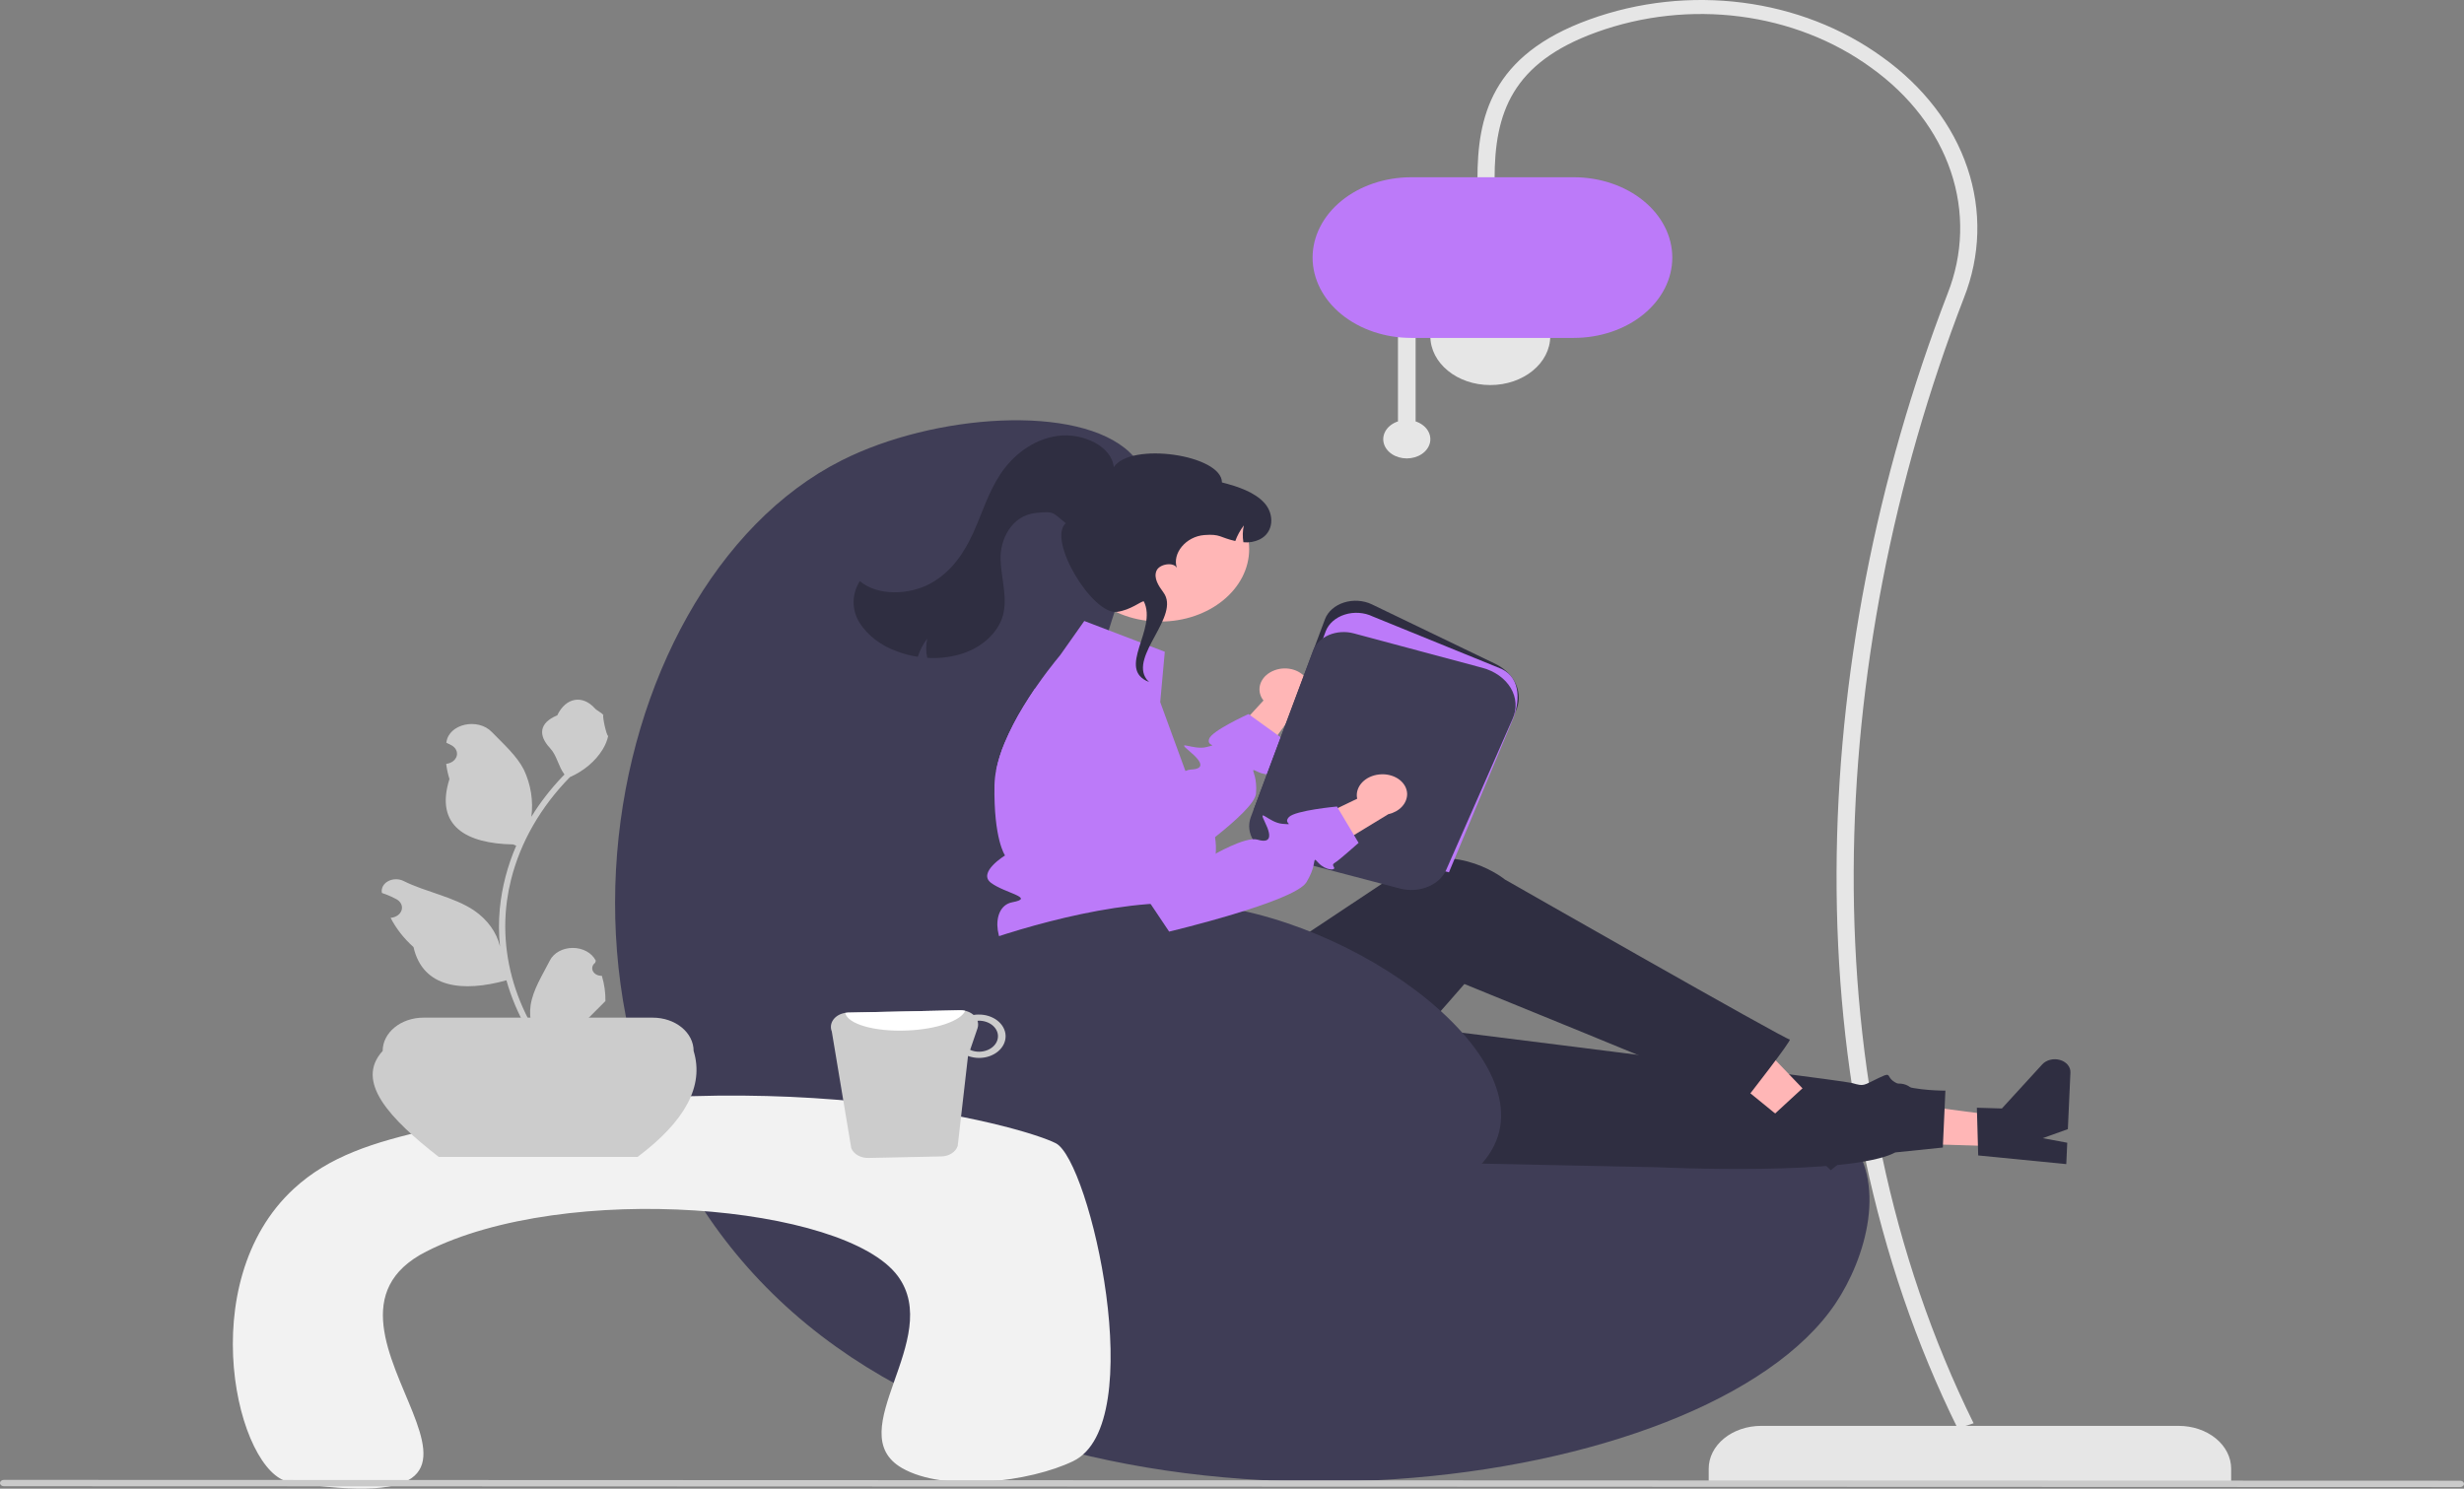 <svg width="235" height="142" viewBox="0 0 235 142" fill="none" xmlns="http://www.w3.org/2000/svg">
<rect x="0" y="0" width="235" height="142" fill="#808080" stroke="none"/>
<g clip-path="url(#clip0_34_81)">
<path d="M212.793 141.342H162.965V140.095C162.965 139.012 163.492 137.973 164.431 137.208C165.37 136.442 166.643 136.012 167.971 136.012H207.787C209.115 136.012 210.388 136.442 211.327 137.208C212.266 137.973 212.793 139.012 212.793 140.095V141.342Z" fill="#E6E6E6"/>
<path d="M186.713 136.261L188.228 135.763C172.373 103.661 173.901 63.161 187.303 28.42C188.895 24.395 189.01 20.078 187.633 16C186.257 11.922 183.449 8.262 179.555 5.468C171.776 -0.194 161.051 -1.574 151.565 1.868C142.2 5.266 140.91 11.184 140.91 17.074H142.543C142.543 10.787 144.191 6.002 152.229 3.086C161.12 -0.14 171.174 1.154 178.467 6.463C182.125 9.086 184.762 12.524 186.055 16.354C187.348 20.184 187.24 24.239 185.745 28.02C172.188 63.162 170.75 103.94 186.713 136.261Z" fill="#E6E6E6"/>
<path d="M142.135 36.73C145.293 36.73 147.853 34.642 147.853 32.066C147.853 29.49 145.293 27.402 142.135 27.402C138.977 27.402 136.417 29.49 136.417 32.066C136.417 34.642 138.977 36.73 142.135 36.73Z" fill="#E6E6E6"/>
<path d="M133.329 40.197V31.36H135.013V40.197C135.497 40.357 135.897 40.648 136.145 41.022C136.394 41.396 136.476 41.828 136.376 42.246C136.276 42.663 136.002 43.039 135.6 43.31C135.197 43.58 134.692 43.728 134.171 43.728C133.65 43.728 133.145 43.58 132.743 43.31C132.34 43.039 132.066 42.663 131.966 42.246C131.867 41.828 131.948 41.396 132.197 41.022C132.445 40.648 132.846 40.357 133.329 40.197Z" fill="#E6E6E6"/>
<path d="M125.185 24.57C125.188 22.538 126.179 20.591 127.94 19.154C129.701 17.718 132.089 16.91 134.579 16.907H150.099C152.591 16.907 154.98 17.715 156.742 19.152C158.503 20.589 159.493 22.538 159.493 24.57C159.493 26.602 158.503 28.551 156.742 29.988C154.98 31.425 152.591 32.233 150.099 32.233H134.579C132.089 32.23 129.701 31.422 127.94 29.986C126.179 28.549 125.188 26.602 125.185 24.57Z" fill="#BC7AF9"/>
<path d="M103.318 72.022C104.876 55.76 112.844 48.011 107.742 43.152C102.855 38.498 89.09 39.459 80.25 43.926C56.406 55.972 47.671 103.984 78.354 127.441C107.511 149.732 162.769 142.593 175.05 124.348C177.915 120.091 180.191 112.629 175.998 108.109C165.586 96.888 127.732 117.212 110.902 104.5C100.928 96.967 102.463 80.947 103.318 72.022Z" fill="#3F3D56"/>
<path d="M121.544 63.943C120.965 64.16 120.513 64.553 120.284 65.038C120.054 65.523 120.066 66.062 120.317 66.541C120.37 66.637 120.432 66.73 120.504 66.818L115.386 72.392L117.94 75.506L123.938 67.252C124.363 66.981 124.667 66.604 124.801 66.178C124.935 65.752 124.893 65.302 124.681 64.898C124.557 64.669 124.38 64.462 124.158 64.289C123.937 64.116 123.676 63.98 123.39 63.889C123.104 63.799 122.799 63.755 122.492 63.76C122.186 63.766 121.884 63.82 121.603 63.921C121.583 63.928 121.564 63.935 121.544 63.943Z" fill="#FFB6B6"/>
<path d="M121.54 73.553C121.875 73.796 120.946 74.095 119.964 73.623C119.682 73.486 119.562 73.43 119.531 73.466C119.452 73.556 119.913 74.221 119.79 75.698C119.714 76.579 117.919 78.237 115.881 79.853C113.125 82.039 109.921 84.147 109.921 84.147L108.796 83.413L97 75.698L95.009 73.45C95.191 72.563 95.465 71.689 95.828 70.839C96.327 69.662 96.92 68.514 97.603 67.4C97.97 66.795 98.346 66.217 98.706 65.686L105.026 71.368L110.322 76.126C110.322 76.126 111.865 74.1 113.059 73.548C113.211 73.469 113.385 73.42 113.565 73.406C114.772 73.36 114.844 72.824 113.445 71.656C112.045 70.489 113.811 71.579 115.056 71.264C116.301 70.95 115.056 71.264 115.318 70.478C115.581 69.692 119.072 68.115 119.072 68.115L119.218 68.22L121.856 70.12L122.612 70.664C122.612 70.664 121.787 72.509 121.559 72.899C121.332 73.288 121.209 73.308 121.54 73.553Z" fill="#BC7AF9"/>
<path d="M191.097 109.361L191.226 106.518L177.843 104.76L177.653 108.956L191.097 109.361Z" fill="#FFB6B6"/>
<path d="M188.668 110.217L188.541 105.665L190.927 105.736L194.778 101.528C194.968 101.32 195.235 101.167 195.539 101.092C195.844 101.016 196.169 101.022 196.469 101.108C196.769 101.195 197.027 101.357 197.206 101.571C197.385 101.786 197.475 102.041 197.464 102.3L197.219 107.708L194.817 108.569L197.16 109.004L197.068 111.043L188.668 110.217Z" fill="#2F2E41"/>
<path d="M115.776 110.468L158.165 111.345C158.165 111.345 176.47 112.207 180.765 109.928L185.294 109.462L185.539 104.035C185.539 104.035 182.77 104.052 181.177 103.446C179.585 102.841 180.692 102.101 179.174 102.829C177.655 103.557 177.816 103.645 176.642 103.31C175.468 102.975 121.643 96.283 121.643 96.283L115.776 110.468Z" fill="#2F2E41"/>
<path d="M171.633 108.113L174.098 106.1L165.753 97.387L162.115 100.358L171.633 108.113Z" fill="#FFB6B6"/>
<path d="M169.139 106.362L172.841 102.954L174.53 104.33L180.863 103.382C181.176 103.335 181.499 103.371 181.785 103.484C182.071 103.598 182.305 103.783 182.453 104.013C182.6 104.242 182.655 104.504 182.607 104.761C182.559 105.017 182.412 105.255 182.187 105.438L177.499 109.267L175.02 108.565L176.376 110.184L174.608 111.628L169.139 106.362Z" fill="#2F2E41"/>
<path d="M99.052 91.531L99.474 99.522C99.97 108.928 112.669 114.622 122.517 109.71C122.699 109.62 122.881 109.526 123.063 109.429C123.063 109.429 126.797 108.611 126.683 107.316C126.57 106.021 127.482 105.39 128.289 105.744C129.096 106.097 139.664 93.863 139.664 93.863C139.664 93.863 161.62 102.797 166.464 104.9C166.464 104.9 171.018 99.092 170.688 99.153C170.357 99.214 143.525 83.894 143.525 83.894C143.525 83.894 139.154 80.286 133.732 82.668C133.619 83.018 133.715 83.031 133.715 83.031L115.803 94.936L113.272 91.016L99.052 91.531Z" fill="#2F2E41"/>
<path d="M115.941 81.541C115.907 81.911 115.842 82.278 115.748 82.64C115.619 83.164 115.411 83.673 115.129 84.155C115.129 84.155 115.129 84.694 113.865 86.498C112.601 88.303 114.181 87.529 115.129 88.87C116.077 90.208 115.129 89.591 114.077 90.452C113.774 90.703 113.558 91.015 113.453 91.356C113.348 91.698 113.357 92.056 113.479 92.393C113.479 92.393 99.904 92.401 97.376 91.628C94.848 90.855 94.273 86.498 96.539 86.068C98.801 85.637 95.853 85.21 94.522 84.217C93.192 83.225 95.853 81.601 95.853 81.601C95.853 81.601 94.756 80.057 94.848 74.873C94.861 74.396 94.915 73.921 95.009 73.45C95.191 72.563 95.465 71.689 95.828 70.839C96.327 69.662 96.92 68.514 97.603 67.401C97.97 66.795 98.346 66.217 98.706 65.686C98.763 65.604 98.817 65.524 98.874 65.444C99.559 64.454 100.185 63.645 100.599 63.127C100.918 62.725 101.111 62.498 101.111 62.498L103.412 59.235L111.09 62.17L110.654 66.973L111.978 70.594L112.588 72.262L113.059 73.548L113.786 75.541C113.786 75.541 113.587 75.549 113.824 75.814C114.915 76.998 115.623 78.387 115.881 79.853C115.972 80.413 115.992 80.978 115.941 81.541Z" fill="#BC7AF9"/>
<path d="M138.116 82.059L137.972 82.021L119.593 77.193L126.366 59.069C126.501 58.709 126.734 58.377 127.049 58.101C127.363 57.824 127.751 57.609 128.182 57.473C128.613 57.336 129.077 57.281 129.538 57.312C129.999 57.343 130.445 57.458 130.843 57.65L142.588 63.31C143.518 63.758 144.225 64.458 144.586 65.287C144.948 66.117 144.94 67.024 144.565 67.85L138.116 82.059Z" fill="#2F2E41"/>
<path d="M138.191 83.211L119.664 78.345L126.437 60.221C126.572 59.86 126.805 59.529 127.12 59.252C127.434 58.976 127.822 58.761 128.253 58.624C128.684 58.487 129.148 58.432 129.609 58.463C130.07 58.494 130.516 58.609 130.914 58.801L143.22 63.813C145.068 64.704 145.025 67.009 144.167 68.901L138.191 83.211Z" fill="#BC7AF9"/>
<path d="M136.336 84.523C135.909 84.719 135.437 84.841 134.95 84.881C134.462 84.92 133.97 84.877 133.505 84.753L121.663 81.642C120.754 81.4 119.998 80.878 119.555 80.187C119.112 79.496 119.018 78.691 119.293 77.944L125.23 62.056C125.348 61.739 125.544 61.444 125.804 61.189C126.064 60.934 126.384 60.724 126.745 60.571C127.106 60.418 127.501 60.325 127.906 60.299C128.312 60.272 128.72 60.312 129.106 60.415L141.378 63.702C141.963 63.858 142.503 64.109 142.967 64.439C143.431 64.769 143.809 65.171 144.08 65.622C144.35 66.073 144.507 66.564 144.54 67.065C144.574 67.566 144.485 68.068 144.277 68.54L137.929 82.976C137.644 83.631 137.078 84.181 136.336 84.523Z" fill="#3F3D56"/>
<path d="M110.656 59.29C115.341 59.29 119.138 56.193 119.138 52.372C119.138 48.551 115.341 45.453 110.656 45.453C105.972 45.453 102.175 48.551 102.175 52.372C102.175 56.193 105.972 59.29 110.656 59.29Z" fill="#FFB6B6"/>
<path d="M81.975 59.395C82.754 60.625 84.03 61.598 85.587 62.149C86.209 62.38 86.863 62.549 87.534 62.652C87.724 62.038 88.028 61.451 88.435 60.912C88.299 61.52 88.299 62.142 88.435 62.75C89.458 62.818 90.487 62.714 91.458 62.443C92.412 62.179 93.277 61.736 93.985 61.151C94.693 60.567 95.224 59.855 95.536 59.074C96.211 57.24 95.484 55.281 95.426 53.367C95.367 51.452 96.482 49.163 98.812 48.926C100.586 48.745 100.366 48.885 101.641 49.908C99.858 51.524 104.206 58.681 106.539 58.365C107.857 58.186 108.828 57.332 109.089 57.361C110.425 60.03 106.407 63.814 109.593 65.057L109.357 64.802C107.689 62.553 112.625 58.757 110.957 56.509C110.492 55.88 110.008 55.143 110.296 54.447C110.569 53.786 111.952 53.576 112.244 54.178C111.769 52.798 113.094 51.179 114.852 51.038C116.415 50.913 116.325 51.276 117.814 51.607C118.005 51.084 118.279 50.583 118.63 50.118C118.511 50.648 118.497 51.191 118.587 51.725C119.124 51.777 119.667 51.684 120.133 51.458C121.508 50.785 121.549 49.049 120.604 47.992C119.657 46.935 118.072 46.413 116.542 46.018C116.528 43.379 107.822 42.115 106.221 44.569C106.056 42.583 103.264 41.244 100.859 41.582C98.454 41.919 96.556 43.492 95.399 45.246C94.243 46.998 93.669 48.959 92.822 50.826C91.975 52.692 90.765 54.553 88.737 55.66C86.71 56.766 83.697 56.866 82.005 55.433C81.619 56.045 81.415 56.723 81.41 57.411C81.404 58.099 81.598 58.779 81.975 59.395Z" fill="#2F2E41"/>
<path d="M90.678 91.033C90.853 90.918 91.044 90.82 91.246 90.74C94.492 89.422 104.588 86.001 112.482 86.141C127.671 86.411 147 100.085 142.502 109.267C139.079 116.254 122.061 120.229 109.638 117.05C92.235 112.596 85.366 94.488 90.678 91.033Z" fill="#3F3D56"/>
<path d="M27.623 141.369C22.66 140.605 18.267 122.366 28.032 113.383C31.377 110.306 35.55 108.966 41.101 107.719C73.051 100.544 97.42 107.383 100.694 109.052C103.962 110.718 109.69 135.817 102.365 139.37C98.244 141.369 90.075 142.368 86.028 140.036C80.073 136.604 90.069 127.704 85.62 121.712C80.571 114.913 53.985 112.623 40.656 119.38C26.435 126.589 55.767 145.7 27.623 141.369Z" fill="#F2F2F2"/>
<path d="M60.806 110.358H41.845C37.164 106.699 33.818 103.173 36.497 100.246C36.497 99.404 36.907 98.597 37.636 98.002C38.365 97.407 39.355 97.073 40.386 97.073H62.264C63.296 97.073 64.285 97.407 65.014 98.002C65.744 98.597 66.153 99.404 66.153 100.246C67.174 103.581 65.351 106.953 60.806 110.358Z" fill="#CCCCCC"/>
<path d="M57.4 93.079C57.22 93.086 57.042 93.047 56.89 92.969C56.738 92.89 56.619 92.775 56.55 92.64C56.48 92.504 56.464 92.355 56.502 92.211C56.54 92.067 56.632 91.937 56.764 91.837L56.824 91.642C56.816 91.626 56.808 91.611 56.8 91.595C56.619 91.246 56.315 90.948 55.927 90.74C55.539 90.531 55.084 90.42 54.619 90.421C54.154 90.423 53.7 90.536 53.314 90.747C52.928 90.959 52.627 91.258 52.449 91.608C51.737 93.007 50.831 94.407 50.608 95.885C50.51 96.538 50.552 97.201 50.731 97.843C49.06 94.869 48.192 91.636 48.186 88.365C48.186 87.544 48.242 86.723 48.354 85.907C48.446 85.239 48.574 84.575 48.739 83.915C49.634 80.338 51.558 76.985 54.351 74.131C55.703 73.53 56.796 72.605 57.483 71.48C57.732 71.076 57.908 70.645 58.005 70.2C57.853 70.216 57.431 68.322 57.546 68.206C57.333 67.942 56.953 67.812 56.721 67.555C55.566 66.278 53.976 66.501 53.146 68.236C51.372 68.966 51.355 70.177 52.443 71.342C53.136 72.083 53.231 73.085 53.838 73.879C53.776 73.944 53.711 74.007 53.648 74.072C52.506 75.27 51.51 76.557 50.675 77.914C50.878 76.394 50.636 74.856 49.968 73.428C49.292 72.096 48.024 70.975 46.907 69.824C45.565 68.441 42.815 69.045 42.578 70.797C42.576 70.814 42.574 70.831 42.572 70.848C42.737 70.925 42.9 71.006 43.059 71.091C43.258 71.2 43.413 71.356 43.502 71.537C43.592 71.719 43.612 71.918 43.56 72.11C43.508 72.301 43.386 72.475 43.211 72.609C43.036 72.743 42.816 72.83 42.578 72.86L42.554 72.863C42.613 73.351 42.718 73.834 42.867 74.309C41.434 78.829 44.527 80.475 48.944 80.549C49.041 80.589 49.136 80.63 49.234 80.669C48.395 82.608 47.869 84.627 47.669 86.676C47.555 87.885 47.562 89.1 47.689 90.308L47.681 90.265C47.361 88.922 46.483 87.71 45.194 86.833C43.28 85.551 40.575 85.078 38.51 84.047C38.291 83.932 38.036 83.871 37.775 83.871C37.514 83.87 37.258 83.93 37.038 84.044C36.818 84.159 36.643 84.322 36.532 84.514C36.422 84.707 36.382 84.922 36.416 85.132C36.419 85.147 36.422 85.162 36.424 85.177C36.732 85.28 37.032 85.398 37.322 85.53C37.488 85.607 37.65 85.688 37.809 85.773C38.008 85.882 38.163 86.037 38.253 86.219C38.342 86.401 38.362 86.6 38.31 86.792C38.258 86.983 38.137 87.157 37.962 87.291C37.786 87.424 37.566 87.512 37.329 87.542L37.304 87.545C37.287 87.547 37.272 87.549 37.254 87.551C37.78 88.576 38.519 89.518 39.437 90.339C40.333 94.284 44.18 94.658 48.296 93.51H48.299C48.75 95.11 49.404 96.668 50.251 98.159H57.226C57.251 98.096 57.273 98.03 57.296 97.967C56.65 98 56.002 97.969 55.366 97.873C55.883 97.355 56.401 96.833 56.918 96.315C56.93 96.306 56.941 96.295 56.951 96.285C57.213 96.02 57.478 95.757 57.74 95.492L57.741 95.491C57.755 94.679 57.64 93.868 57.4 93.079Z" fill="#CCCCCC"/>
<path d="M81.189 109.53C81.305 109.804 81.524 110.042 81.816 110.209C82.108 110.376 82.457 110.463 82.813 110.457L89.769 110.311C90.127 110.306 90.474 110.205 90.757 110.026C91.04 109.846 91.244 109.596 91.339 109.314L92.323 100.728C92.672 100.857 93.053 100.921 93.436 100.915C94.109 100.901 94.747 100.67 95.21 100.272C95.674 99.874 95.925 99.343 95.908 98.794C95.891 98.246 95.608 97.725 95.12 97.347C94.633 96.969 93.981 96.764 93.309 96.778C93.155 96.777 93.003 96.79 92.853 96.816C92.69 96.672 92.492 96.558 92.271 96.481C92.051 96.403 91.813 96.364 91.573 96.366L80.873 96.591C80.785 96.594 80.696 96.603 80.609 96.618C80.375 96.654 80.152 96.73 79.957 96.841C79.761 96.953 79.597 97.098 79.476 97.266C79.355 97.433 79.279 97.62 79.254 97.814C79.229 98.007 79.255 98.203 79.33 98.388L81.189 109.53ZM92.525 100.145L93.225 98.099C93.305 97.863 93.307 97.614 93.231 97.376C93.265 97.376 93.295 97.363 93.329 97.363C93.809 97.355 94.273 97.503 94.62 97.774C94.967 98.045 95.169 98.417 95.18 98.808C95.191 99.2 95.011 99.579 94.68 99.863C94.349 100.147 93.894 100.312 93.414 100.323C93.103 100.33 92.796 100.269 92.525 100.145Z" fill="#CCCCCC"/>
<path d="M80.609 96.618C80.837 97.681 83.4 98.428 86.482 98.299C89.316 98.192 91.633 97.38 92.057 96.418C91.9 96.381 91.737 96.363 91.573 96.366L80.873 96.591C80.784 96.594 80.696 96.603 80.609 96.618Z" fill="white"/>
<path d="M0.373 141.771L234.627 141.85C234.726 141.85 234.821 141.818 234.891 141.761C234.961 141.704 235 141.626 235 141.546C235 141.465 234.961 141.388 234.891 141.331C234.821 141.274 234.726 141.242 234.627 141.242L0.373 141.163C0.274 141.163 0.179 141.195 0.109 141.252C0.039 141.309 0 141.387 0 141.467C0 141.548 0.039 141.625 0.109 141.682C0.179 141.739 0.274 141.771 0.373 141.771Z" fill="#CACACA"/>
<path d="M131.759 73.86C131.122 73.879 130.519 74.1 130.079 74.476C129.638 74.852 129.395 75.353 129.401 75.873C129.404 75.979 129.418 76.084 129.443 76.188L122.091 79.728L122.981 83.403L132.409 77.665C132.929 77.549 133.387 77.296 133.711 76.945C134.036 76.594 134.209 76.165 134.204 75.725C134.198 75.475 134.131 75.228 134.009 74.999C133.886 74.77 133.709 74.563 133.488 74.389C133.266 74.216 133.006 74.08 132.72 73.989C132.434 73.898 132.13 73.853 131.823 73.858C131.802 73.859 131.78 73.859 131.759 73.86Z" fill="#FFB6B6"/>
<path d="M125.736 82.3C125.54 82.085 125.455 81.995 125.411 82.02C125.295 82.077 125.406 82.836 124.597 84.159C123.457 86.019 111.505 88.866 111.505 88.866L110.034 86.668L103.561 77.012L101.33 69.271C101.252 69.001 101.214 68.725 101.217 68.448C103.207 67.306 105.319 66.314 107.528 65.484C108.411 65.893 109.084 66.547 109.424 67.327L113.88 77.517L115.658 81.586C115.658 81.586 118.794 79.757 119.931 80.092C121.067 80.43 121.39 79.956 120.647 78.44C119.905 76.923 121.019 78.484 122.316 78.584C123.616 78.684 122.316 78.584 122.93 77.94C123.544 77.296 127.512 76.934 127.512 76.934L127.596 77.078L129.134 79.658L129.574 80.4C129.574 80.4 127.944 81.842 127.55 82.13C127.155 82.419 127.033 82.4 127.227 82.73C127.418 83.058 126.419 83.043 125.736 82.3Z" fill="#BC7AF9"/>
</g>
<defs>
<clipPath id="clip0_34_81">
<rect width="235" height="142" fill="white"/>
</clipPath>
</defs>
</svg>

